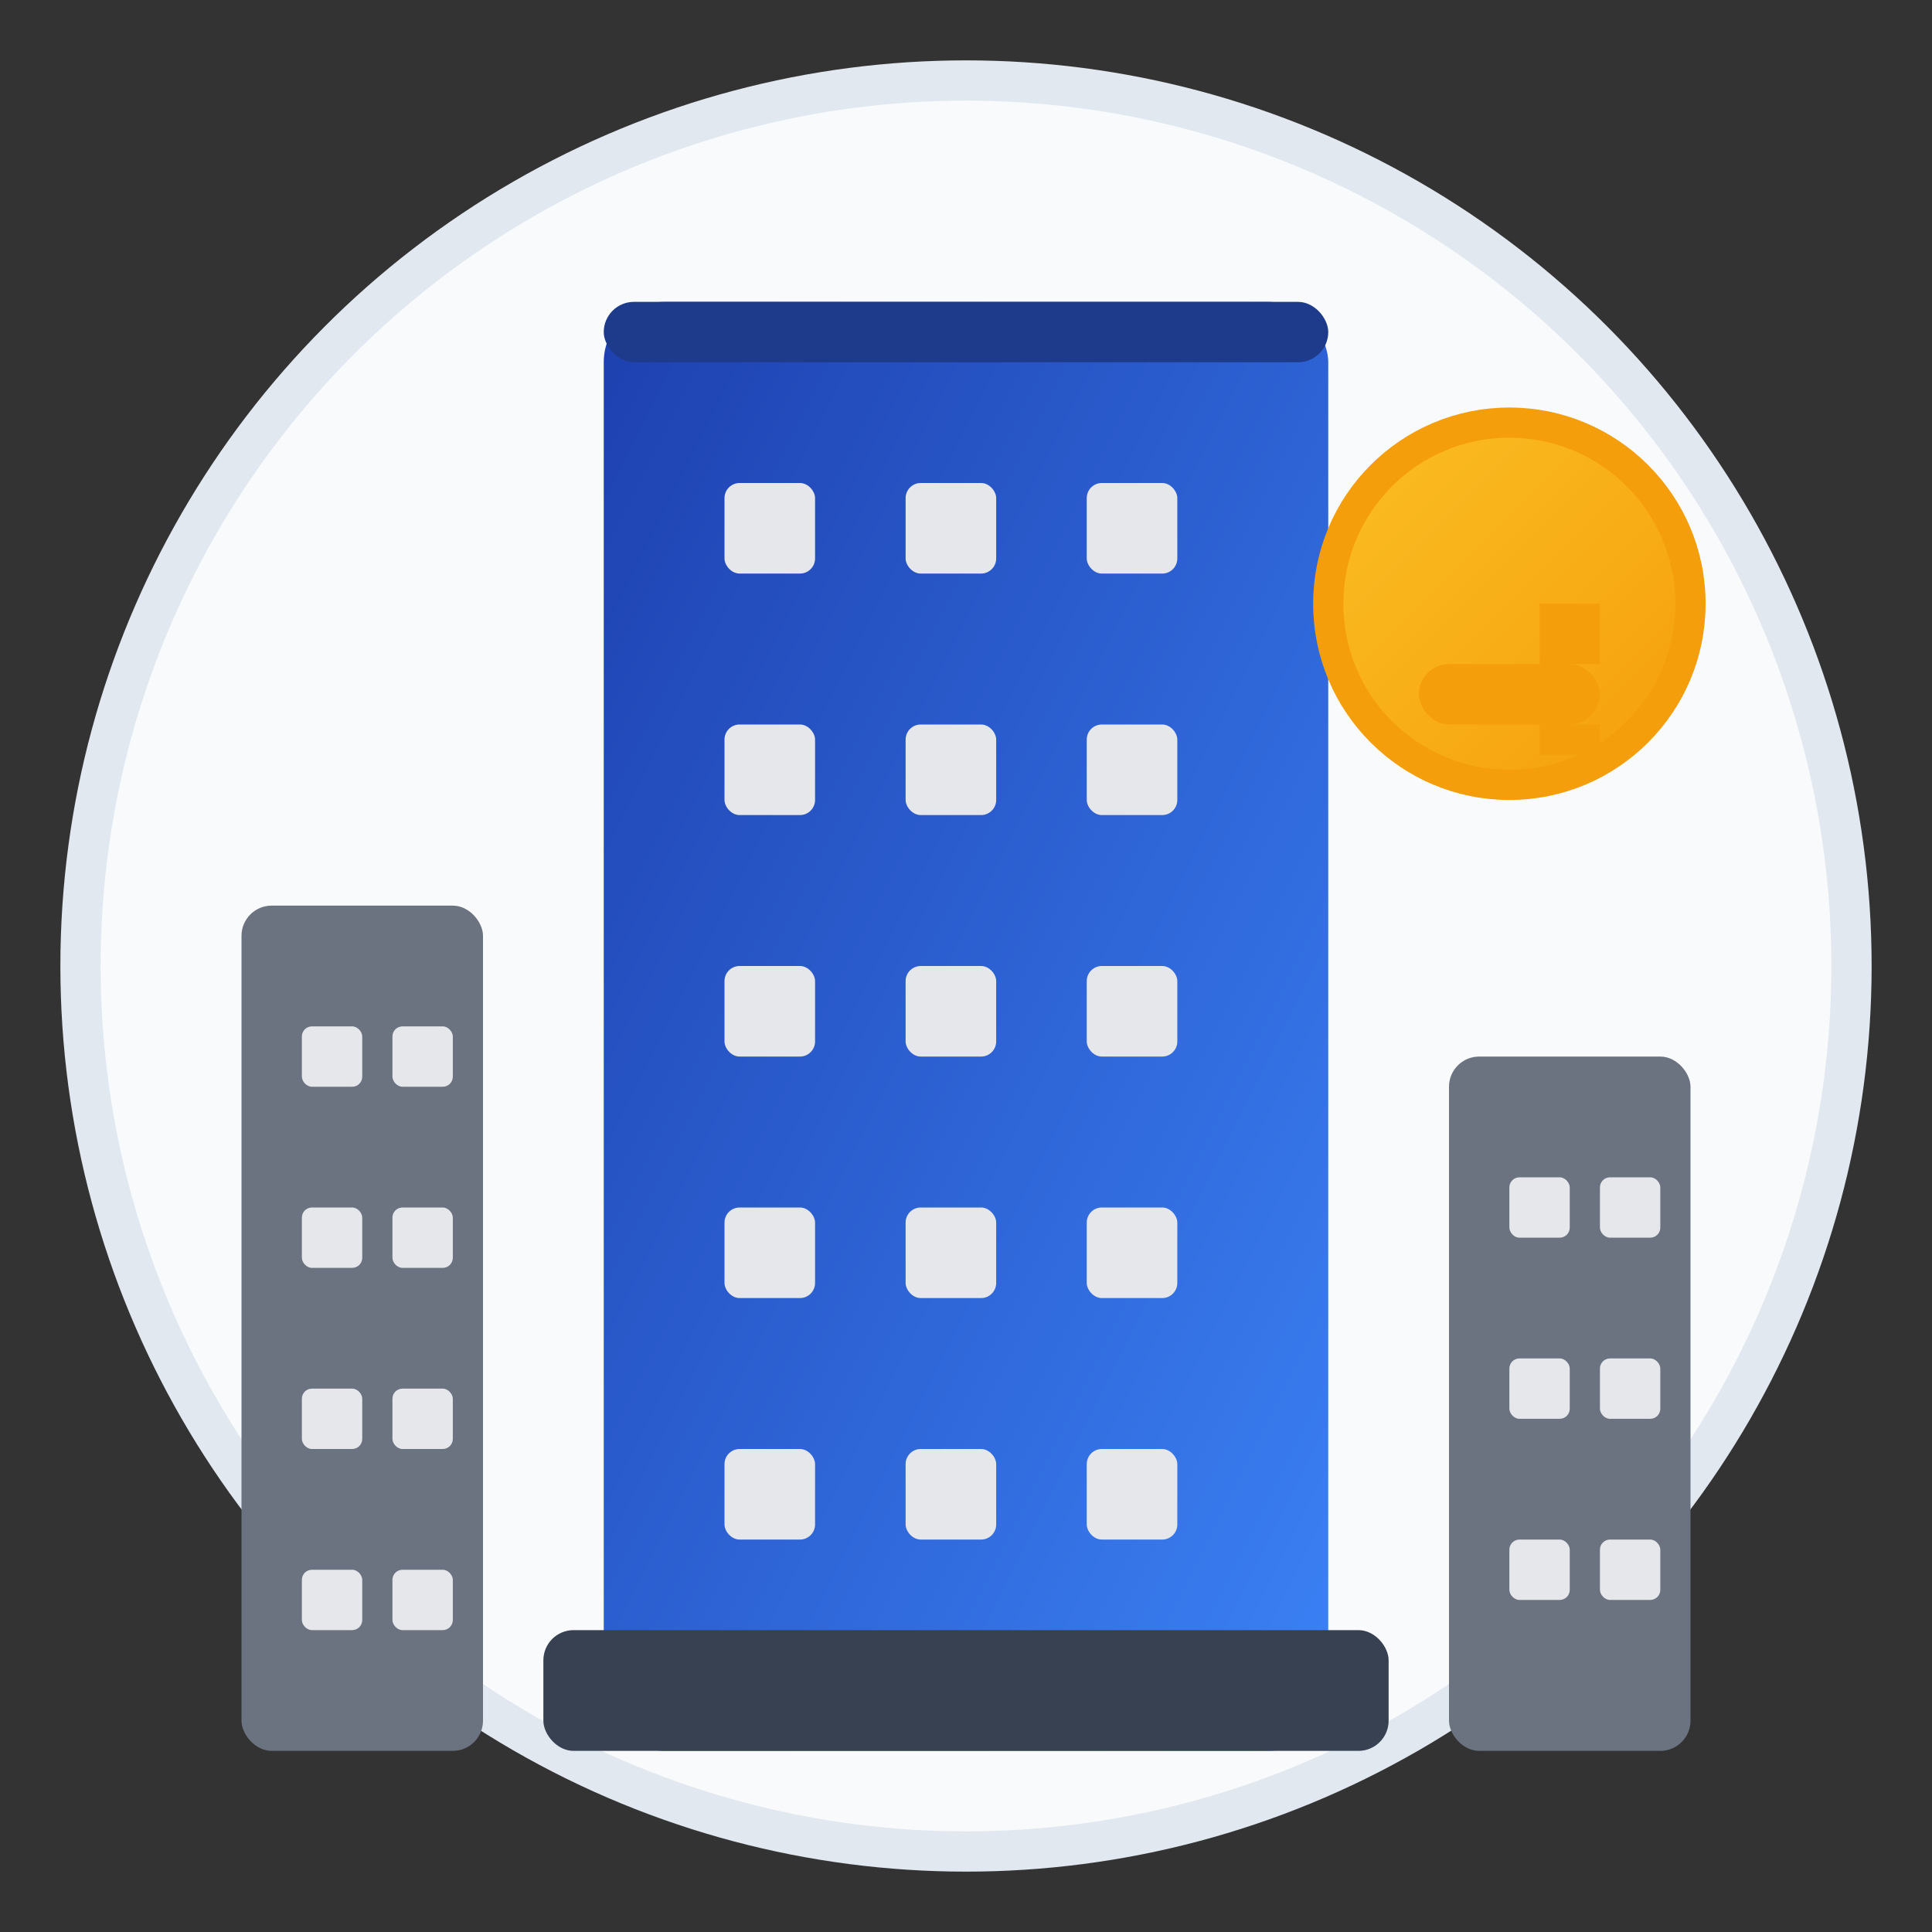 <svg xmlns="http://www.w3.org/2000/svg" viewBox="0 0 192 192" width="192" height="192">
  <rect x="0" y="0" width="192" height="192" fill="#333333" stroke="none"/>
  <defs>
    <linearGradient id="towerGrad" x1="0%" y1="0%" x2="100%" y2="100%">
      <stop offset="0%" style="stop-color:#1e40af;stop-opacity:1" />
      <stop offset="100%" style="stop-color:#3b82f6;stop-opacity:1" />
    </linearGradient>
    <linearGradient id="keyGrad" x1="0%" y1="0%" x2="100%" y2="100%">
      <stop offset="0%" style="stop-color:#fbbf24;stop-opacity:1" />
      <stop offset="100%" style="stop-color:#f59e0b;stop-opacity:1" />
    </linearGradient>
  </defs>
  
  <!-- Background Circle -->
  <circle cx="96" cy="96" r="88" fill="#f8fafc" stroke="#e2e8f0" stroke-width="4"/>
  
  <!-- Main Tower -->
  <rect x="60" y="30" width="72" height="144" fill="url(#towerGrad)" rx="6"/>
  
  <!-- Tower Windows Pattern -->
  <g fill="#e5e7eb">
    <!-- Row 1 -->
    <rect x="72" y="48" width="9" height="9" rx="1.5"/>
    <rect x="90" y="48" width="9" height="9" rx="1.5"/>
    <rect x="108" y="48" width="9" height="9" rx="1.5"/>
    
    <!-- Row 2 -->
    <rect x="72" y="72" width="9" height="9" rx="1.5"/>
    <rect x="90" y="72" width="9" height="9" rx="1.5"/>
    <rect x="108" y="72" width="9" height="9" rx="1.5"/>
    
    <!-- Row 3 -->
    <rect x="72" y="96" width="9" height="9" rx="1.5"/>
    <rect x="90" y="96" width="9" height="9" rx="1.5"/>
    <rect x="108" y="96" width="9" height="9" rx="1.5"/>
    
    <!-- Row 4 -->
    <rect x="72" y="120" width="9" height="9" rx="1.5"/>
    <rect x="90" y="120" width="9" height="9" rx="1.5"/>
    <rect x="108" y="120" width="9" height="9" rx="1.5"/>
    
    <!-- Row 5 -->
    <rect x="72" y="144" width="9" height="9" rx="1.5"/>
    <rect x="90" y="144" width="9" height="9" rx="1.5"/>
    <rect x="108" y="144" width="9" height="9" rx="1.5"/>
  </g>
  
  <!-- Key Symbol -->
  <circle cx="150" cy="60" r="18" fill="url(#keyGrad)" stroke="#f59e0b" stroke-width="3"/>
  <rect x="141" y="66" width="18" height="6" fill="#f59e0b" rx="3"/>
  <rect x="153" y="60" width="6" height="6" fill="#f59e0b"/>
  <rect x="153" y="72" width="6" height="3" fill="#f59e0b"/>
  
  <!-- Building Base -->
  <rect x="54" y="162" width="84" height="12" fill="#374151" rx="3"/>
  
  <!-- Side Buildings -->
  <rect x="24" y="90" width="24" height="84" fill="#6b7280" rx="3"/>
  <rect x="144" y="105" width="24" height="69" fill="#6b7280" rx="3"/>
  
  <!-- Side Building Windows -->
  <g fill="#e5e7eb">
    <!-- Left building -->
    <rect x="30" y="102" width="6" height="6" rx="1"/>
    <rect x="39" y="102" width="6" height="6" rx="1"/>
    <rect x="30" y="120" width="6" height="6" rx="1"/>
    <rect x="39" y="120" width="6" height="6" rx="1"/>
    <rect x="30" y="138" width="6" height="6" rx="1"/>
    <rect x="39" y="138" width="6" height="6" rx="1"/>
    <rect x="30" y="156" width="6" height="6" rx="1"/>
    <rect x="39" y="156" width="6" height="6" rx="1"/>
    
    <!-- Right building -->
    <rect x="150" y="117" width="6" height="6" rx="1"/>
    <rect x="159" y="117" width="6" height="6" rx="1"/>
    <rect x="150" y="135" width="6" height="6" rx="1"/>
    <rect x="159" y="135" width="6" height="6" rx="1"/>
    <rect x="150" y="153" width="6" height="6" rx="1"/>
    <rect x="159" y="153" width="6" height="6" rx="1"/>
  </g>
  
  <!-- Tower Top Accent -->
  <rect x="60" y="30" width="72" height="6" fill="#1e3a8a" rx="3"/>
</svg>
